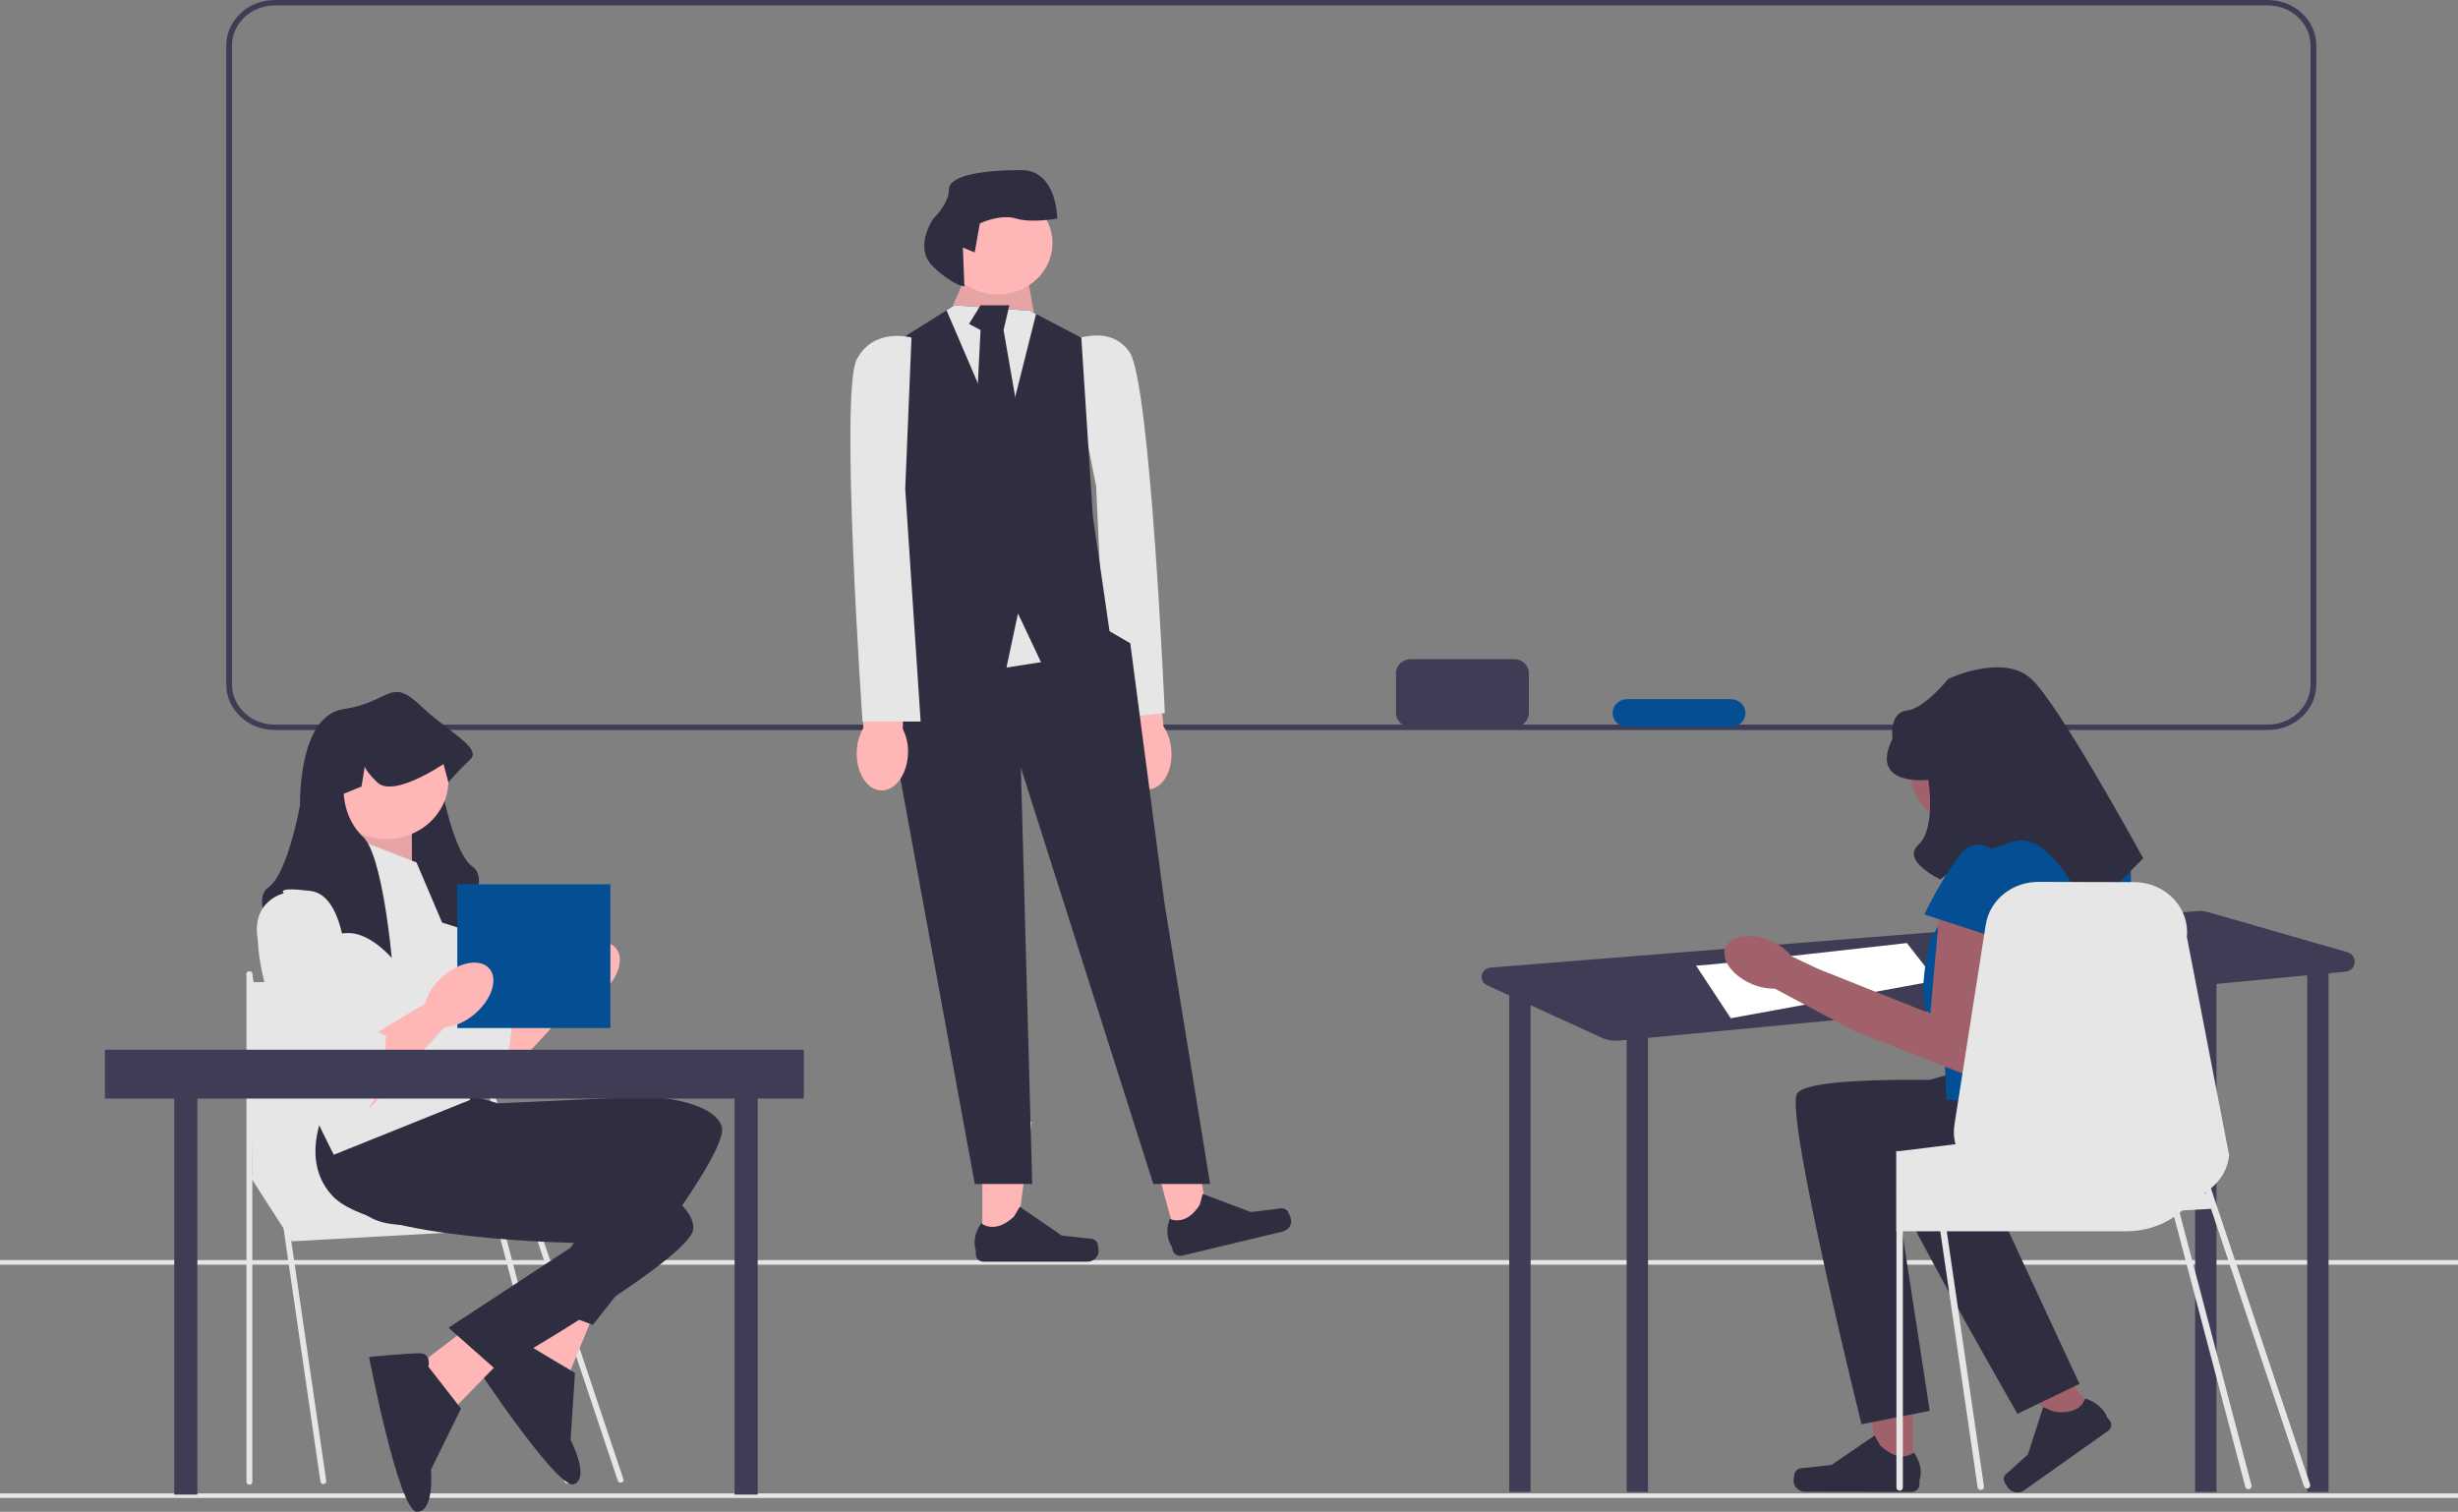 <svg width="595" height="366" viewBox="0 0 595 366" fill="none" xmlns="http://www.w3.org/2000/svg">
<rect x="0" y="0" width="595" height="366" fill="#808080" stroke="none"/>
<g clip-path="url(#clip0_5_168)">
<path d="M548.975 176.732H66.496C60.029 176.732 54.767 171.79 54.767 165.716V11.016C54.767 4.942 60.029 0 66.496 0H548.975C555.442 0 560.703 4.942 560.703 11.016V165.716C560.703 171.79 555.442 176.732 548.975 176.732ZM66.496 1.313C60.8 1.313 56.165 5.666 56.165 11.016V165.716C56.165 171.066 60.8 175.419 66.496 175.419H548.975C554.671 175.419 559.305 171.066 559.305 165.716V11.016C559.305 5.666 554.671 1.313 548.975 1.313H66.496Z" fill="#3F3D56"/>
<path d="M595 361.541H0V362.646H595V361.541Z" fill="#E6E6E6"/>
<path d="M595 305.067H0V306.172H595V305.067Z" fill="#E6E6E6"/>
<path d="M271.158 182.421C271.585 187.465 274.702 191.346 278.119 191.09C281.536 190.834 283.959 186.538 283.531 181.493C283.39 179.476 282.736 177.52 281.624 175.788L279.526 154.441L268.882 155.579L272.08 176.503C271.274 178.378 270.958 180.408 271.158 182.421Z" fill="#FFB6B6"/>
<path d="M258.442 82.83C258.442 82.83 268.393 77.882 273.438 85.275C278.483 92.669 281.966 172.628 281.966 172.628L267.981 174.03L265.33 117.685L258.442 82.83Z" fill="#E6E6E6"/>
<path d="M237.79 300.895L245.892 300.894L249.746 271.544L237.789 271.545L237.79 300.895Z" fill="#FFB6B6"/>
<path d="M265.547 300.722C265.799 301.121 265.932 302.409 265.932 302.873C265.932 304.3 264.701 305.456 263.182 305.456H238.093C237.058 305.456 236.218 304.667 236.218 303.694V302.713C236.218 302.713 234.977 299.764 237.532 296.13C237.532 296.13 240.708 298.976 245.453 294.518L246.853 292.137L256.982 299.096L262.597 299.745C263.825 299.887 264.915 299.723 265.547 300.722Z" fill="#2F2E41"/>
<path d="M284.672 299.635L292.521 297.751L288.521 268.418L276.936 271.199L284.672 299.635Z" fill="#FFB6B6"/>
<path d="M311.519 293.015C311.868 293.343 312.336 294.56 312.459 295.01C312.835 296.392 311.947 297.798 310.475 298.151L286.167 303.984C285.163 304.224 284.142 303.655 283.885 302.713L283.627 301.762C283.627 301.762 281.647 299.194 283.165 295.078C283.165 295.078 286.992 297.097 290.416 291.676L291.144 289.043L302.792 293.43L308.403 292.754C309.631 292.606 310.643 292.194 311.519 293.015Z" fill="#2F2E41"/>
<path d="M231.088 76.52L230.704 73.902L235.269 63.429L247.813 62.12L250.522 77.113L231.088 76.52Z" fill="#FFB6B6"/>
<path opacity="0.1" d="M231.088 76.52L230.704 73.902L235.269 63.429L247.813 62.12L250.522 77.113L231.088 76.52Z" fill="black"/>
<path d="M216.454 150.484L210.879 164.884L215.06 172.739L235.966 286.63H249.865L247.116 185.83L279.172 286.63H292.929L281.867 218.557L273.597 155.72L268.582 152.81L244.329 140.011L216.454 150.484Z" fill="#2F2E41"/>
<path d="M251.994 160.302L243.632 161.611L232.482 136.738H257.569L251.994 160.302Z" fill="#E6E6E6"/>
<path d="M268.719 153.757L251.994 160.302L246.419 148.52L243.632 161.611L214.363 152.762L218.544 136.738L214.363 84.375L229.123 75.132L231.088 73.902L249.207 75.211L250.796 76.023L261.751 81.756L264.538 124.957L268.719 153.757Z" fill="#2F2E41"/>
<path d="M250.796 76.023L242.935 107.284L229.123 75.132L231.088 73.902L249.207 75.211L250.796 76.023Z" fill="#E6E6E6"/>
<path d="M237.36 73.902L234.572 78.411L237.36 79.914L235.966 107.365L241.541 114.484L247.116 103.963L242.935 79.914L244.329 73.902H237.36Z" fill="#2F2E41"/>
<path d="M241.541 71.284C248.854 71.284 254.782 65.716 254.782 58.847C254.782 51.979 248.854 46.411 241.541 46.411C234.229 46.411 228.301 51.979 228.301 58.847C228.301 65.716 234.229 71.284 241.541 71.284Z" fill="#FFB6B6"/>
<path d="M233.079 59.938L235.94 61.111L237.189 54.075C237.189 54.075 242.183 51.729 245.929 52.902C249.675 54.075 255.917 52.902 255.917 52.902C255.917 52.902 255.917 41.175 247.178 41.175C238.438 41.175 229.698 42.347 229.698 45.865C229.698 49.384 225.952 52.902 225.952 52.902C225.952 52.902 220.958 59.938 225.952 64.629C230.946 69.32 233.443 69.32 233.443 69.32L233.079 59.938Z" fill="#2F2E41"/>
<path d="M207.388 182.054C207.243 187.111 209.903 191.281 213.33 191.367C216.757 191.453 219.651 187.424 219.796 182.365C219.883 180.344 219.454 178.334 218.544 176.501L218.871 155.066L208.158 155.136L208.973 176.26C207.96 178.045 207.416 180.031 207.388 182.054Z" fill="#FFB6B6"/>
<path d="M220.642 81.732C220.642 81.732 211.582 79.114 207.401 86.968C203.22 94.823 208.795 174.678 208.795 174.678H222.859L219.126 118.387L220.642 81.732Z" fill="#E6E6E6"/>
<path d="M568.169 230.501L534.385 220.787C533.638 220.572 532.853 220.494 532.075 220.556L360.852 234.243C358.41 234.438 357.797 237.531 359.999 238.539L365.484 241.049H365.338V361.19H370.506V243.347L387.695 251.212C389.01 251.814 390.478 252.06 391.934 251.922L393.762 251.748V361.19H398.931V251.258L531.363 238.693V361.19H536.531V238.203L558.496 236.119V361.19H563.664V235.629L567.671 235.248C570.484 234.982 570.872 231.278 568.169 230.501Z" fill="#3F3D56"/>
<path d="M410.559 233.767C413.789 233.767 461.594 228.306 461.594 228.306L468.7 237.408L418.957 246.51L410.559 233.767Z" fill="white"/>
<path d="M463.025 356.524L454.72 356.51L450.824 326.414L463.082 326.434L463.025 356.524Z" fill="#A0616A"/>
<path d="M434.57 356.301C434.311 356.71 434.172 358.03 434.171 358.506C434.168 359.968 435.428 361.155 436.985 361.158L462.706 361.199C463.768 361.201 464.631 360.394 464.632 359.396L464.634 358.39C464.634 358.39 465.912 355.369 463.299 351.639C463.299 351.639 460.038 354.552 455.181 349.974L453.751 347.531L443.353 354.648L437.596 355.304C436.336 355.447 435.22 355.277 434.57 356.301Z" fill="#2F2E41"/>
<path d="M507.602 342.529L501.049 347.171L478.865 325.64L488.537 318.789L507.602 342.529Z" fill="#A0616A"/>
<path d="M485.04 358.296C485.095 358.763 485.824 359.881 486.125 360.256C487.052 361.41 488.799 361.64 490.027 360.77L510.319 346.391C511.157 345.798 511.324 344.678 510.692 343.891L510.055 343.098C510.055 343.098 509.143 340.001 504.715 338.526C504.715 338.526 503.995 342.648 497.262 341.763L494.583 340.639L490.91 352.072L486.79 355.815C485.889 356.634 484.902 357.125 485.04 358.296Z" fill="#2F2E41"/>
<path d="M490.244 186.984C490.244 194.178 484.035 200.009 476.376 200.009C468.717 200.009 462.508 194.178 462.508 186.984C462.508 179.79 468.717 173.958 476.376 173.958C484.035 173.958 490.244 179.79 490.244 186.984Z" fill="#A0616A"/>
<path d="M488.937 262.086C488.937 262.086 437.877 259.372 434.987 264.801C432.097 270.23 450.612 344.807 450.612 344.807L467.13 341.555L459.072 289.233C459.072 289.233 501.68 299.832 507.461 287.163C513.241 274.495 511.577 269.778 511.577 269.778L488.937 262.086Z" fill="#2F2E41"/>
<path d="M502.019 252.973C502.019 252.973 452.013 263.042 450.755 268.996C449.497 274.95 488.356 342.269 488.356 342.269L503.371 335.029L480.863 286.573C480.863 286.573 524.939 286.208 526.946 272.554C528.952 258.901 526.019 254.765 526.019 254.765L502.019 252.973Z" fill="#2F2E41"/>
<path d="M507.723 201.912H483.699L467.261 227.248C467.261 227.248 463.407 243.622 467.261 245.389C471.114 247.156 471.114 266.158 471.114 266.158L511.577 269.778C511.577 269.778 517.357 212.77 515.431 207.341C513.504 201.912 507.723 201.912 507.723 201.912Z" fill="#044F94"/>
<path d="M469.669 218.652L467.261 245.389L440.17 234.59L433.705 231.536C432.438 229.985 430.795 228.741 428.912 227.909C424.23 225.766 419.259 226.296 417.807 229.094C416.355 231.892 418.972 235.897 423.654 238.039C425.512 238.92 427.568 239.369 429.65 239.35L448.567 249.442L448.59 249.403L448.673 249.543L478.34 261.182L485.166 226.082L469.669 218.652Z" fill="#A0616A"/>
<path d="M466.779 188.791C466.779 188.791 452.328 190.601 458.108 178.837C458.108 178.837 457.227 172.46 461.521 172.029C465.816 171.598 471.596 164.359 471.596 164.359C471.596 164.359 484.848 158.025 491.71 164.359C498.571 170.693 518.803 207.793 518.803 207.793L505.315 221.367C505.315 221.367 497.206 201.345 487.773 203.665C478.34 205.984 469.669 212.899 469.669 212.899C469.669 212.899 460.096 208.399 464.401 204.477C468.706 200.554 466.779 188.791 466.779 188.791Z" fill="#2F2E41"/>
<path d="M486.047 208.698C486.047 208.698 479.303 200.554 474.486 206.889C469.669 213.223 465.816 221.367 465.816 221.367L485.084 227.701L486.047 208.698Z" fill="#044F94"/>
<path d="M559.205 359.389L536.819 292.558L536.822 292.558H536.874L536.783 292.448L536.781 292.446L535.187 287.686L535.188 287.685C537.617 285.719 539.27 282.91 539.6 279.676L529.367 226.814C530.071 219.872 524.406 213.804 516.983 213.556L493.894 213.501C487.331 213.283 481.646 217.736 480.69 223.841L480.18 227.081L473.106 272.279C472.847 273.905 472.951 275.507 473.358 277.006L468.267 277.631L466.723 277.825L460.618 278.572L460.599 278.578L459.837 278.669H459.01V298.085H459.061V360.146C459.061 360.547 459.41 360.874 459.837 360.874C460.269 360.874 460.618 360.547 460.618 360.146V298.085H469.675L478.713 360.073C478.771 360.437 479.101 360.704 479.488 360.704C479.521 360.704 479.559 360.704 479.592 360.698C480.018 360.644 480.315 360.274 480.257 359.873L471.252 298.085H514.709C519.024 298.085 523.022 296.799 526.278 294.597L543.508 359.96C543.598 360.29 543.914 360.51 544.262 360.51C544.325 360.51 544.39 360.503 544.454 360.488C544.871 360.388 545.122 359.99 545.017 359.599L527.62 293.604C527.851 293.423 528.083 293.23 528.301 293.031L535.218 292.649L557.72 359.828C557.825 360.139 558.132 360.339 558.462 360.339C558.54 360.339 558.618 360.328 558.696 360.305C559.106 360.184 559.334 359.774 559.205 359.389ZM533.708 288.723C533.766 288.693 533.818 288.656 533.87 288.626L534.036 289.122L533.708 288.723Z" fill="#E6E6E6"/>
<path d="M119.95 246.108L135.016 237.109L141.141 240.579L119.95 263.45V246.108Z" fill="#FFB6B6"/>
<path d="M99.347 211.276C99.347 211.276 89.34 213.488 94.049 226.204C98.759 238.921 114.063 265.459 118.772 263.8C123.482 262.142 124.07 245.555 124.07 245.555C124.07 245.555 123.482 246.108 121.127 243.897C118.772 241.685 118.772 242.695 118.772 240.255C118.772 237.815 116.847 236.006 116.847 236.006L114.652 231.733C114.652 231.733 114.652 211.829 105.822 210.723C96.993 209.617 99.347 211.276 99.347 211.276Z" fill="#E6E6E6"/>
<path d="M146.1 239.985C150.008 236.314 151.219 231.501 148.805 229.233C146.392 226.966 141.267 228.104 137.359 231.775C133.451 235.445 132.24 240.259 134.654 242.526C137.067 244.793 142.192 243.655 146.1 239.985Z" fill="#FFB6B6"/>
<path d="M60.37 284.534L70.65 300.516L130.56 297.186L114.608 277.875L60.37 284.534Z" fill="#E6E6E6"/>
<path d="M78.271 359.284C77.922 359.284 77.618 359.042 77.57 358.708L59.668 235.904C59.615 235.54 59.886 235.204 60.274 235.154C60.662 235.101 61.019 235.359 61.073 235.723L78.975 358.528C79.028 358.892 78.756 359.228 78.368 359.278C78.336 359.282 78.303 359.284 78.271 359.284Z" fill="#E6E6E6"/>
<path d="M60.37 359.44C59.979 359.44 59.661 359.142 59.661 358.774V235.838C59.661 235.47 59.979 235.172 60.37 235.172C60.762 235.172 61.079 235.47 61.079 235.838V358.774C61.079 359.142 60.762 359.44 60.37 359.44Z" fill="#E6E6E6"/>
<path d="M150.234 358.951C149.933 358.951 149.654 358.769 149.558 358.485L107.196 232.018C107.079 231.667 107.286 231.293 107.66 231.183C108.033 231.073 108.431 231.268 108.549 231.618L150.911 358.085C151.028 358.436 150.821 358.81 150.447 358.921C150.377 358.941 150.305 358.951 150.234 358.951Z" fill="#E6E6E6"/>
<path d="M137.295 359.107C136.978 359.107 136.69 358.907 136.608 358.605L107.185 246.989C107.089 246.633 107.318 246.271 107.698 246.18C108.078 246.09 108.463 246.305 108.56 246.661L137.983 358.277C138.079 358.633 137.85 358.996 137.47 359.087C137.412 359.101 137.353 359.107 137.295 359.107Z" fill="#E6E6E6"/>
<path d="M60.37 237.796L109.468 237.087L118.507 285.533H61.079L60.37 237.796Z" fill="#E6E6E6"/>
<path d="M135.821 309.032L123.447 329.494L137.814 332.464L143.804 317.912L135.821 309.032Z" fill="#FFB6B6"/>
<path d="M127.892 325.631C127.892 325.631 127.411 322.294 124.584 323.353C121.758 324.412 113.6 328.347 113.6 328.347C113.6 328.347 134.877 360.82 138.915 359.308C142.954 357.795 138.12 348.616 138.12 348.616L139.186 332.39L127.892 325.631Z" fill="#2F2E41"/>
<path d="M81.099 269.329C81.099 269.329 76.685 288.404 90.223 295.039C103.762 301.673 149.971 285.363 149.971 285.363L128.779 315.186L143.495 320.748C143.495 320.748 177.048 279.281 174.693 272.647C172.339 266.012 156.446 265.459 156.446 265.459L120.538 267.118L111.12 264.353L81.099 269.329Z" fill="#2F2E41"/>
<path d="M117.515 318.114L98.063 332.943L110.294 340.62L121.511 329.112L117.515 318.114Z" fill="#FFB6B6"/>
<path d="M103.699 330.864C103.699 330.864 104.544 327.592 101.501 327.612C98.458 327.632 89.335 328.509 89.335 328.509C89.335 328.509 96.573 366.029 100.92 366C105.268 365.971 104.321 355.769 104.321 355.769L111.601 341.02L103.699 330.864Z" fill="#2F2E41"/>
<path d="M81.927 262.43C81.927 262.43 70.425 278.688 80.465 289.495C90.506 300.302 139.865 300.903 139.865 300.903L108.573 321.439L120.125 331.649C120.125 331.649 167.442 304.493 167.82 297.508C168.197 290.524 153.607 284.577 153.607 284.577L119.519 273.849L111.817 268.055L81.927 262.43Z" fill="#2F2E41"/>
<path d="M111.475 224.772C111.475 224.772 100.291 220.902 94.993 220.902C94.487 220.902 93.986 220.957 93.486 221.057C90.095 221.731 86.975 224.468 85.48 225.961C84.897 226.547 84.562 226.939 84.562 226.939C84.562 226.939 84.597 226.558 84.668 225.889C85.015 222.373 86.299 210.834 88.6 203.447C89.424 200.81 90.372 198.703 91.461 197.681C93.998 195.292 95.169 192.428 95.711 190.294C96.17 188.464 96.17 187.176 96.17 187.176L91.879 185.44L91.084 180.563C90.943 181.138 90.29 182.261 88.094 184.411C87.906 184.594 87.7 184.749 87.482 184.881C84.315 186.75 77.857 183.499 74.379 181.453C75.827 176.726 78.452 172.403 83.22 171.695C94.404 170.036 94.404 163.955 101.468 170.589C102.051 171.137 102.639 171.662 103.228 172.17C105.488 176.229 106.312 181.669 106.607 185.451C106.819 188.099 106.766 189.94 106.766 189.94C106.766 189.94 109.709 206.527 114.418 209.844C119.127 213.162 111.475 224.772 111.475 224.772Z" fill="#2F2E41"/>
<path d="M89.695 198.234L81.741 209.191L99.702 213.714V198.234H89.695Z" fill="#FFB6B6"/>
<path opacity="0.1" d="M89.695 198.234L81.741 209.191L99.702 213.714V198.234H89.695Z" fill="black"/>
<path d="M100.819 208.788L83.748 202.153C83.748 202.153 60.791 211.553 62.557 229.798C64.323 248.043 80.805 279.558 80.805 279.558L113.769 266.288L110.237 230.904L100.819 208.788Z" fill="#E6E6E6"/>
<path d="M93.5 203.126C101.817 203.126 108.56 196.793 108.56 188.98C108.56 181.168 101.817 174.834 93.5 174.834C85.182 174.834 78.439 181.168 78.439 188.98C78.439 196.793 85.182 203.126 93.5 203.126Z" fill="#FFB6B6"/>
<path d="M113.829 183.858C110.886 186.623 108.532 189.387 108.532 189.387L107.354 184.964C107.354 184.964 107.083 185.152 106.607 185.451C104.741 186.645 99.731 189.647 95.711 190.294C93.921 190.582 92.332 190.399 91.296 189.387C89.1 187.237 88.447 186.114 88.306 185.539L87.511 190.416L83.22 192.152C83.22 192.152 83.22 198.222 87.929 202.657C88.159 202.872 88.382 203.138 88.6 203.447C90.849 206.632 92.462 214.428 93.486 221.057C94.392 226.95 94.828 231.915 94.828 231.915C94.828 231.915 90.372 226.674 85.48 225.961C85.21 225.922 84.939 225.894 84.668 225.889C84.58 225.878 84.486 225.878 84.397 225.878C79.099 225.878 67.915 229.748 67.915 229.748C67.915 229.748 60.263 218.137 64.972 214.82C69.681 211.503 72.624 194.916 72.624 194.916C72.624 194.916 72.43 187.817 74.379 181.453C75.827 176.726 78.452 172.403 83.22 171.695C94.404 170.036 94.404 163.955 101.468 170.589C102.051 171.137 102.639 171.662 103.228 172.17C109.809 177.854 116.531 181.321 113.829 183.858Z" fill="#2F2E41"/>
<path d="M47.776 258.076H42.182V361.832H47.776V258.076Z" fill="#3F3D56"/>
<path d="M183.411 258.076H177.817V361.832H183.411V258.076Z" fill="#3F3D56"/>
<path d="M147.754 214.078H110.699V248.883H147.754V214.078Z" fill="#044F94"/>
<path d="M89.34 251.084L104.406 242.085L110.531 245.555L89.34 268.426V251.084Z" fill="#FFB6B6"/>
<path d="M68.738 216.252C68.738 216.252 58.731 218.464 63.44 231.18C68.149 243.896 83.454 270.435 88.163 268.776C92.872 267.118 93.461 250.531 93.461 250.531C93.461 250.531 92.872 251.084 90.518 248.872C88.163 246.661 88.163 247.671 88.163 245.231C88.163 242.791 86.237 240.982 86.237 240.982L84.043 236.709C84.043 236.709 84.043 216.805 75.213 215.699C66.383 214.593 68.738 216.252 68.738 216.252Z" fill="#E6E6E6"/>
<path d="M115.491 244.961C119.398 241.29 120.61 236.477 118.196 234.209C115.782 231.942 110.658 233.08 106.75 236.751C102.842 240.421 101.63 245.235 104.044 247.502C106.458 249.769 111.583 248.631 115.491 244.961Z" fill="#FFB6B6"/>
<path d="M194.597 254.136H25.403V265.956H194.597V254.136Z" fill="#3F3D56"/>
<path d="M366.497 159.574H341.509C339.528 159.574 337.923 161.082 337.923 162.943V172.622C337.923 174.483 339.528 175.991 341.509 175.991H366.497C368.478 175.991 370.084 174.483 370.084 172.622V162.943C370.084 161.082 368.478 159.574 366.497 159.574Z" fill="#3F3D56"/>
<path d="M418.933 169.253H393.945C391.965 169.253 390.359 170.762 390.359 172.622V172.622C390.359 174.483 391.965 175.991 393.945 175.991H418.933C420.914 175.991 422.52 174.483 422.52 172.622C422.52 170.762 420.914 169.253 418.933 169.253Z" fill="#044F94"/>
</g>
<defs>
<clipPath id="clip0_5_168">
<rect width="595" height="366" fill="white"/>
</clipPath>
</defs>
</svg>
